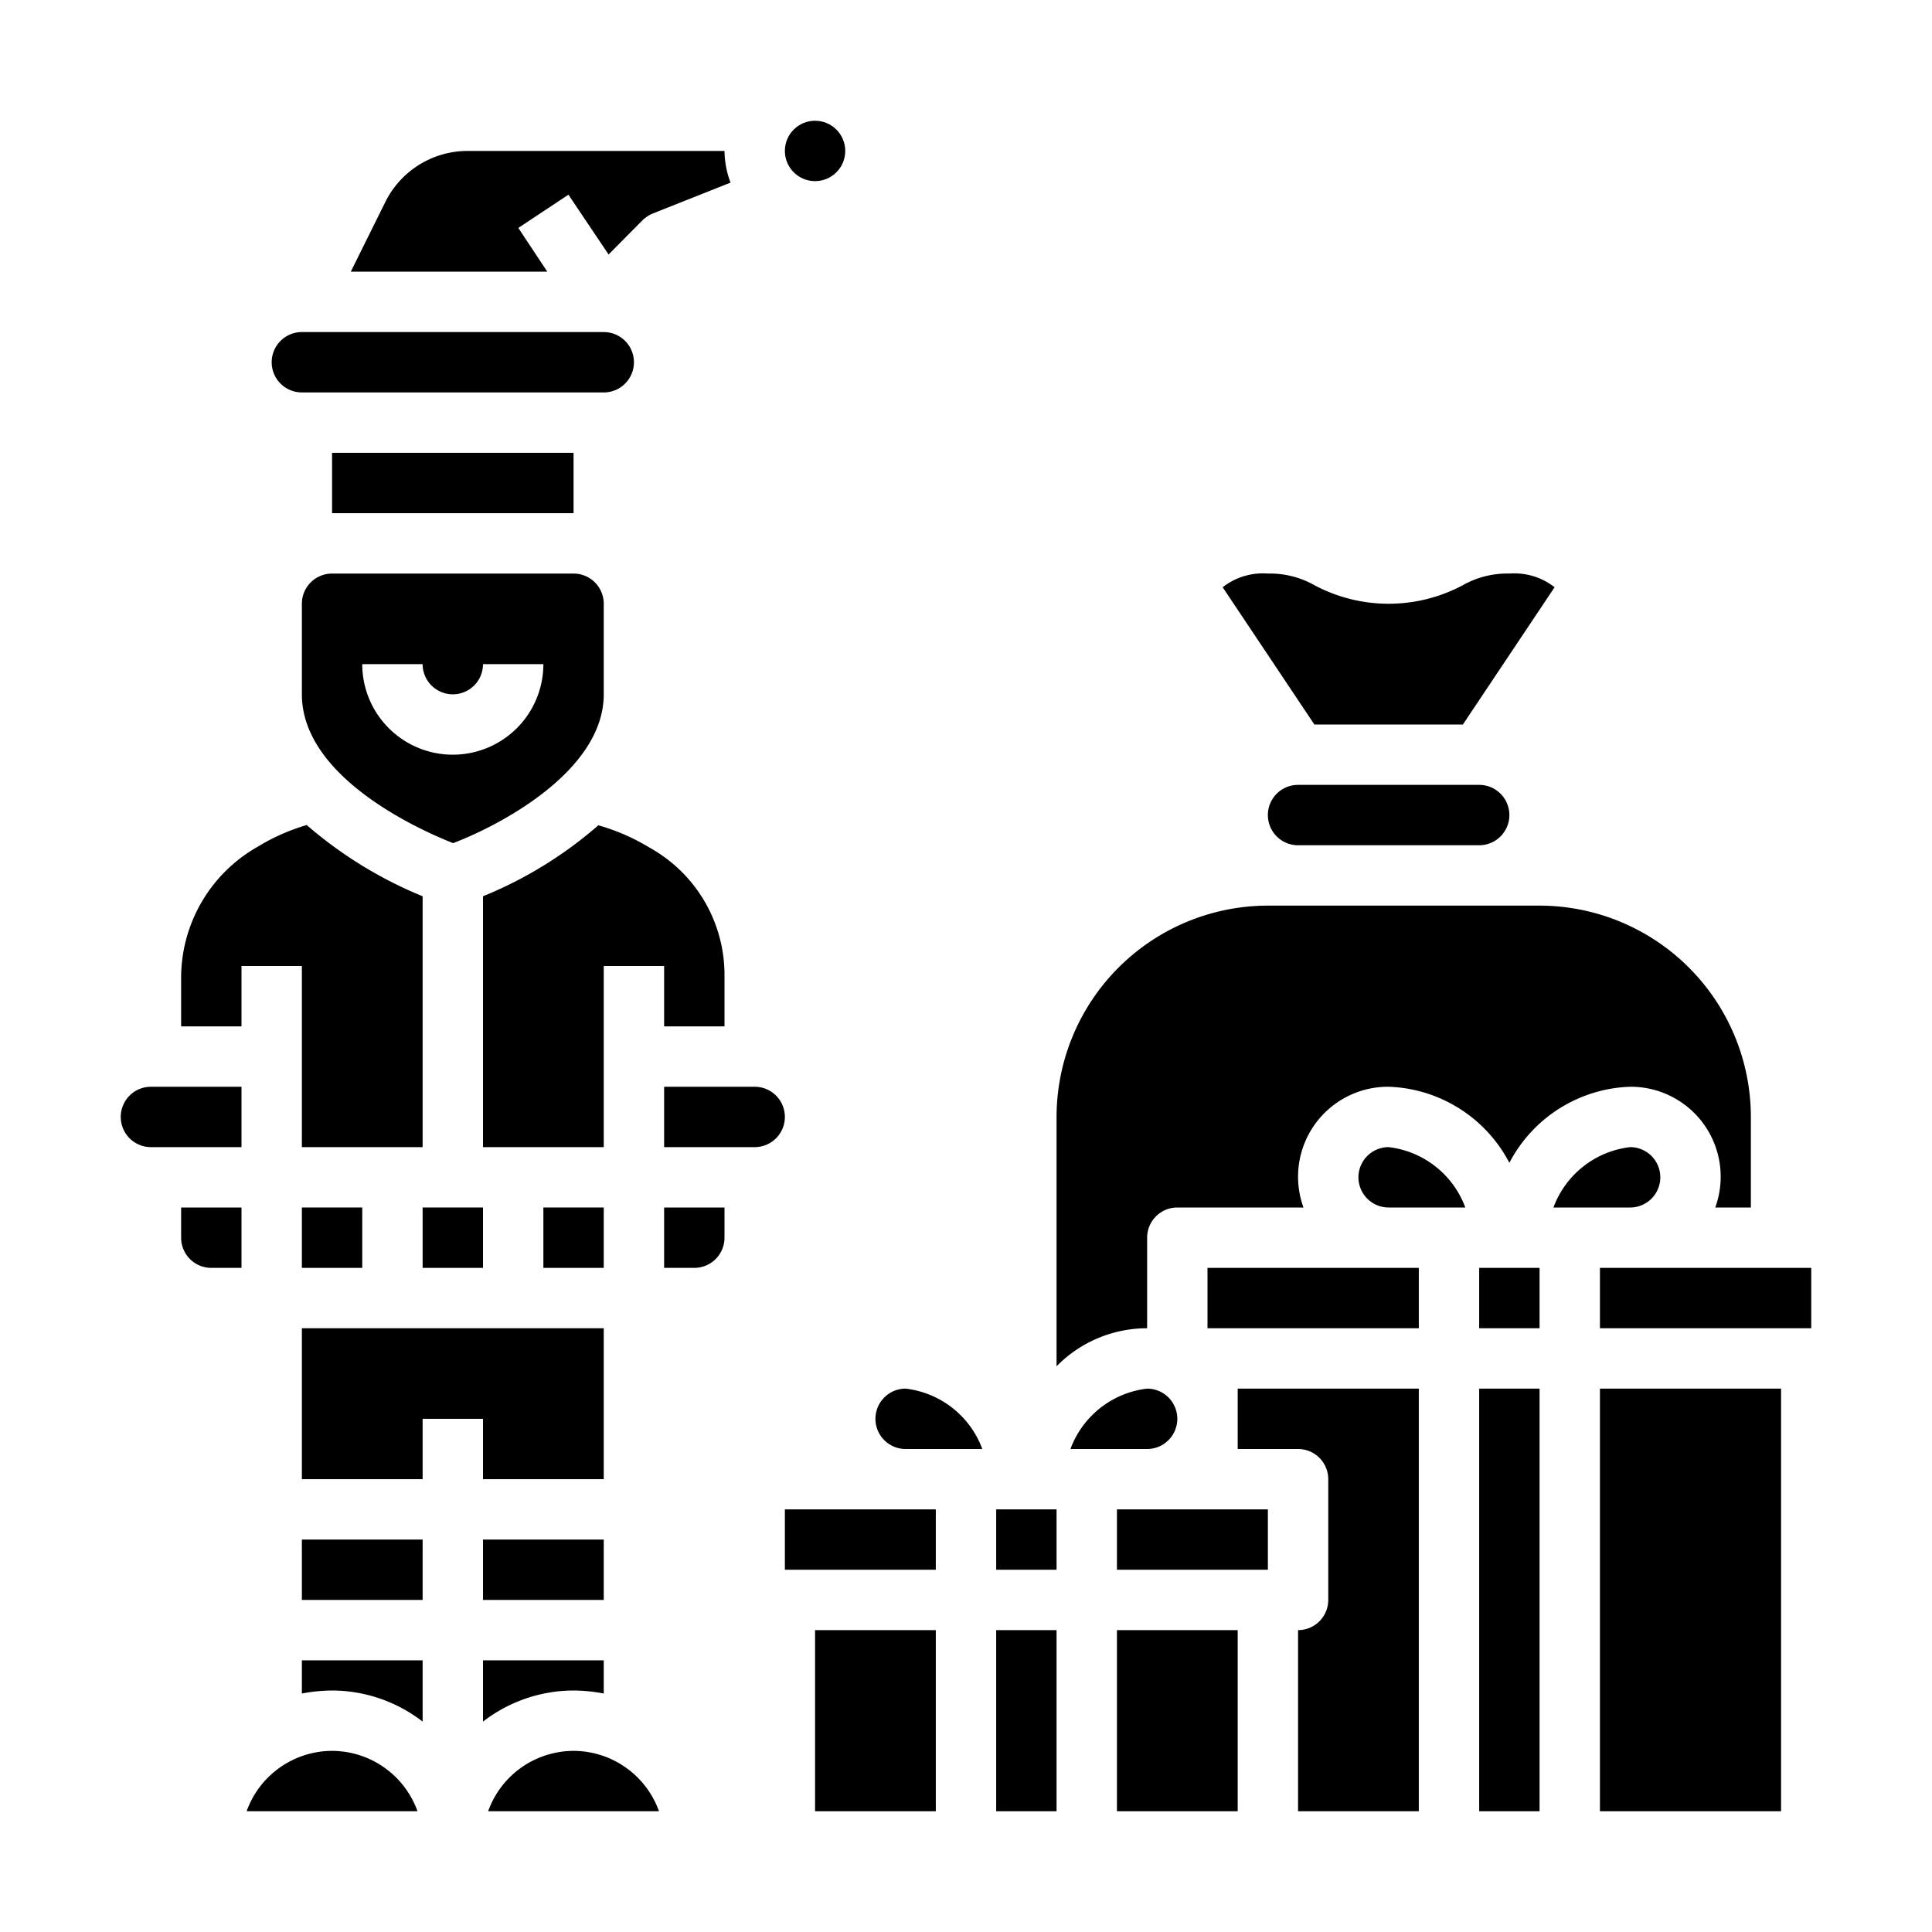 <svg xmlns="http://www.w3.org/2000/svg" viewBox="0 0 64 64" x="0px" y="0px"><g data-name="Santa Claus-Xmas-Christmas-Decorations-Present"><path d="M50,19a2.99,2.99,0,0,0-1.55.39,5.225,5.225,0,0,1-4.9,0A2.99,2.99,0,0,0,42,19a2.155,2.155,0,0,0-1.48.44c-.01.01-.01.01-.02.01L43.54,24h4.92l3.04-4.55c-.01,0-.01,0-.02-.01A2.155,2.155,0,0,0,50,19Z"></path><path d="M49,28a1,1,0,0,0,0-2H43a1,1,0,0,0,0,2Z"></path><path d="M32.54,48A3.089,3.089,0,0,0,30,46a1,1,0,0,0,0,2Z"></path><rect x="33" y="50" width="2" height="2"></rect><path d="M35,45.26A4.2,4.2,0,0,1,38,44V41a1,1,0,0,1,1-1h4.18A2.98,2.98,0,0,1,46,36a4.689,4.689,0,0,1,4,2.52A4.689,4.689,0,0,1,54,36a2.98,2.98,0,0,1,2.82,4H58V37a7.008,7.008,0,0,0-7-7H42a7.008,7.008,0,0,0-7,7Z"></path><rect x="33" y="54" width="2" height="6"></rect><rect x="26" y="50" width="5" height="2"></rect><rect x="27" y="54" width="4" height="6"></rect><rect x="49" y="42" width="2" height="2"></rect><path d="M46,38a1,1,0,0,0,0,2h2.54A3.089,3.089,0,0,0,46,38Z"></path><rect x="49" y="46" width="2" height="14"></rect><rect x="53" y="46" width="6" height="14"></rect><rect x="40" y="42" width="7" height="2"></rect><rect x="53" y="42" width="7" height="2"></rect><path d="M55,39a1,1,0,0,0-1-1,3.089,3.089,0,0,0-2.54,2H54A1,1,0,0,0,55,39Z"></path><rect x="37" y="54" width="4" height="6"></rect><path d="M43,54v6h4V46H41v2h2a1,1,0,0,1,1,1v4A1,1,0,0,1,43,54Z"></path><rect x="37" y="50" width="5" height="2"></rect><path d="M39,47a1,1,0,0,0-1-1,3.089,3.089,0,0,0-2.54,2H38A1,1,0,0,0,39,47Z"></path><rect x="11" y="15" width="8" height="2"></rect><path d="M20,23V20a1,1,0,0,0-1-1H11a1,1,0,0,0-1,1v3c0,2.74,3.87,4.48,5.01,4.93C16.66,27.3,20,25.5,20,23Zm-5,2a3,3,0,0,1-3-3h2a1,1,0,0,0,2,0h2A3,3,0,0,1,15,25Z"></path><rect x="14" y="40" width="2" height="2"></rect><path d="M6,34H8V32h2v6h4V29.69a13.894,13.894,0,0,1-3.84-2.36,6.85,6.85,0,0,0-1.44.61l-.22.13A4.994,4.994,0,0,0,6,32.4Z"></path><path d="M9,12a1,1,0,0,0,1,1H20a1,1,0,0,0,0-2H10A1,1,0,0,0,9,12Z"></path><path d="M18.13,9l-.96-1.45,1.66-1.1,1.33,1.98,1.13-1.14a1.105,1.105,0,0,1,.34-.22L24.2,6.05A3.061,3.061,0,0,1,24,5H15.47a3.044,3.044,0,0,0-2.69,1.66L11.62,9Z"></path><circle cx="27" cy="5" r="1"></circle><path d="M24,34V32.3a4.821,4.821,0,0,0-2.41-4.18l-.19-.11a6.643,6.643,0,0,0-1.58-.67A13.624,13.624,0,0,1,16,29.69V38h4V32h2v2Z"></path><path d="M24,41V40H22v2h1A1,1,0,0,0,24,41Z"></path><rect x="10" y="40" width="2" height="2"></rect><rect x="18" y="40" width="2" height="2"></rect><polygon points="16 49 20 49 20 44 10 44 10 49 14 49 14 47 16 47 16 49"></polygon><rect x="16" y="51" width="4" height="2"></rect><path d="M20,56.1V55H16v2.03A4.924,4.924,0,0,1,19,56,5.468,5.468,0,0,1,20,56.1Z"></path><path d="M19,58a3.014,3.014,0,0,0-2.83,2h5.66A3.014,3.014,0,0,0,19,58Z"></path><rect x="10" y="51" width="4" height="2"></rect><path d="M26,37a1,1,0,0,0-1-1H22v2h3A1,1,0,0,0,26,37Z"></path><path d="M6,40v1a1,1,0,0,0,1,1H8V40Z"></path><path d="M11,58a3.014,3.014,0,0,0-2.83,2h5.66A3.014,3.014,0,0,0,11,58Z"></path><path d="M10,56.1a5.468,5.468,0,0,1,1-.1,4.924,4.924,0,0,1,3,1.03V55H10Z"></path><path d="M4,37a1,1,0,0,0,1,1H8V36H5A1,1,0,0,0,4,37Z"></path></g></svg>